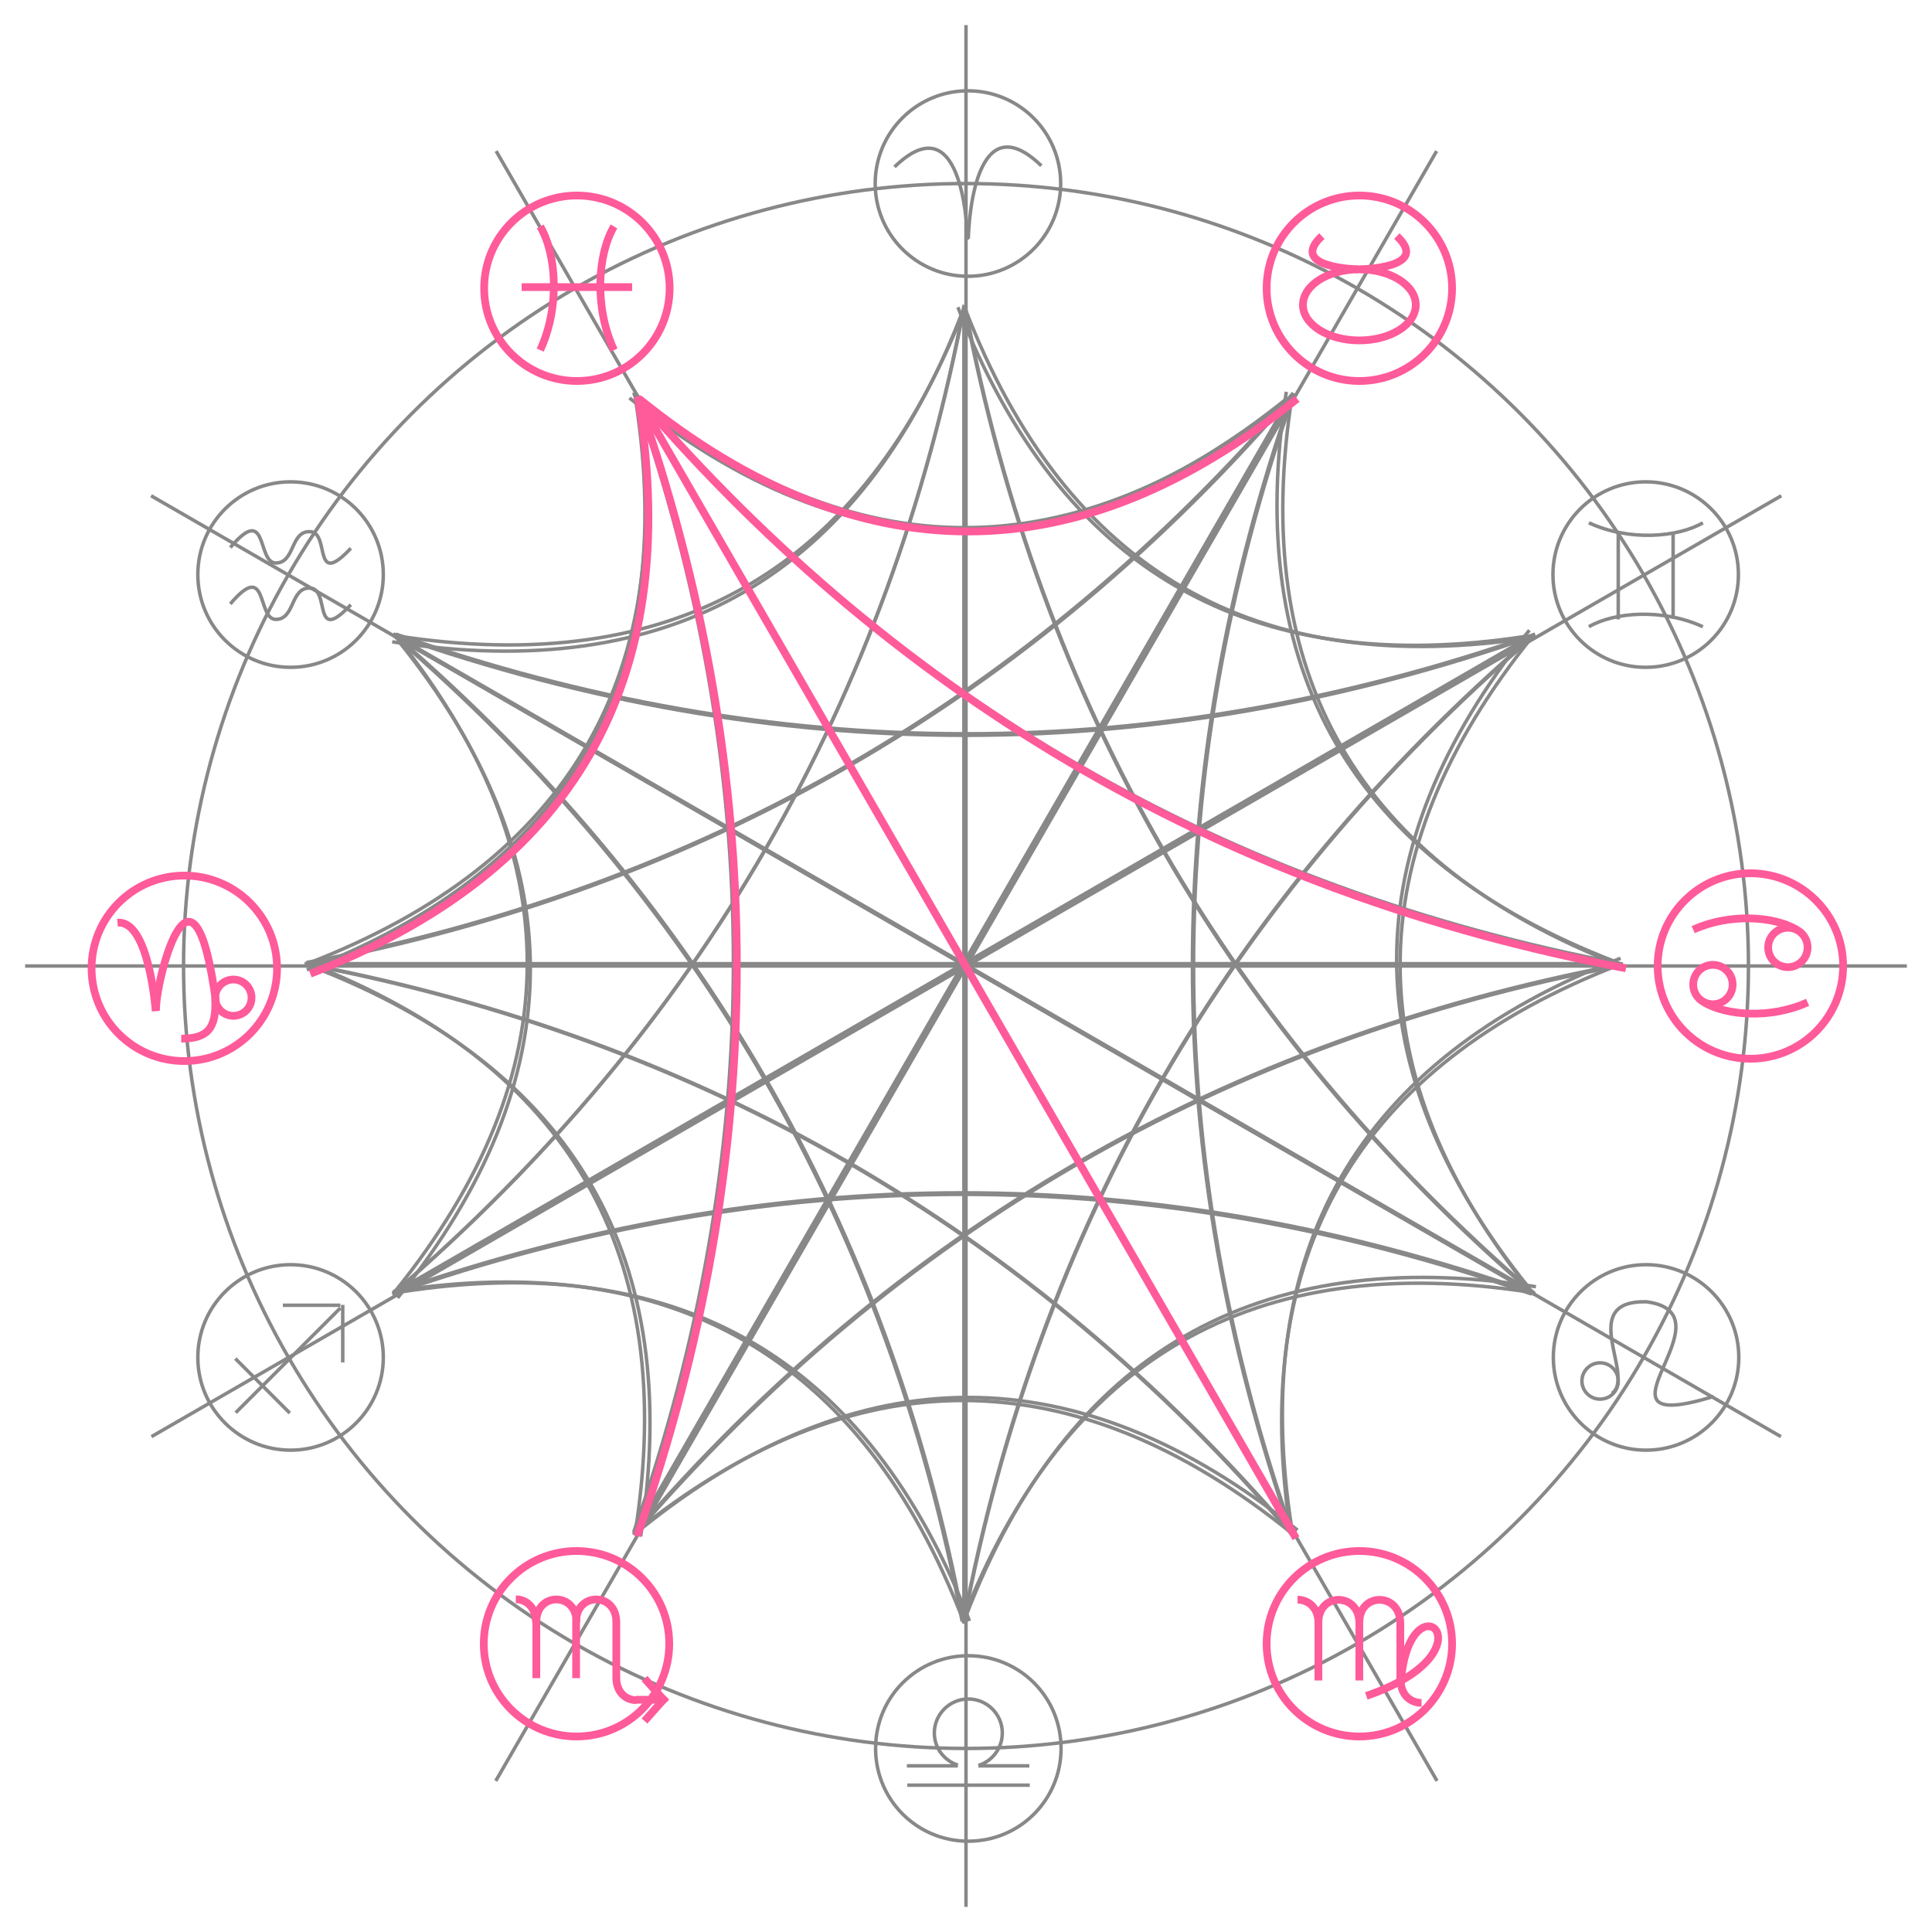 <?xml version="1.0" encoding="utf-8"?>
<!-- Generator: Adobe Illustrator 15.0.0, SVG Export Plug-In  -->
<!DOCTYPE svg PUBLIC "-//W3C//DTD SVG 1.1//EN" "http://www.w3.org/Graphics/SVG/1.1/DTD/svg11.dtd">
<svg version="1.1"
	 xmlns="http://www.w3.org/2000/svg" xmlns:xlink="http://www.w3.org/1999/xlink" xmlns:a="http://ns.adobe.com/AdobeSVGViewerExtensions/3.0/"
	 x="0px" y="0px" width="500px" height="500px" viewBox="-6.5 -6.5 500 500" enable-background="new -6.5 -6.5 500 500"
	 xml:space="preserve">
<defs>
</defs>
<circle id="_7576728_1_" fill="none" stroke="#888888" stroke-width="0.9" cx="243.5" cy="243.5" r="202.5"/>
<line id="_238518904_1_" fill="none" stroke="#888888" stroke-width="0.9" x1="0" y1="243.5" x2="487" y2="243.5"/>
<line id="_239080608_1_" fill="none" stroke="#888888" stroke-width="0.9" x1="243.5" y1="487" x2="243.5" y2="0"/>
<line id="_236163080_1_" fill="none" stroke="#888888" stroke-width="0.9" x1="32.7" y1="365.3" x2="454.5" y2="121.8"/>
<line id="_7576752_1_" fill="none" stroke="#888888" stroke-width="0.9" x1="365.4" y1="454.4" x2="121.9" y2="32.6"/>
<line id="_239050464_1_" fill="none" stroke="#888888" stroke-width="0.9" x1="121.8" y1="454.4" x2="365.3" y2="32.6"/>
<line id="_239049848_1_" fill="none" stroke="#888888" stroke-width="0.9" x1="454.4" y1="365.3" x2="32.6" y2="121.8"/>
<circle id="_7573776_1_" fill="none" stroke="#888888" stroke-width="0.9" cx="419.4" cy="142.2" r="24"/>
<path id="_272317888_1_" fill="none" stroke="#888888" stroke-width="0.9" d="M404.7,128.8c10.3,4.8,23,3.8,29.5,0"/>
<path id="_274063248_1_" fill="none" stroke="#888888" stroke-width="0.9" d="M434.2,155.7c-10.4-4.8-23-3.8-29.5,0"/>
<line id="_275021608_1_" fill="none" stroke="#888888" stroke-width="0.9" x1="412.3" y1="153.8" x2="412.3" y2="131.5"/>
<line id="_273792080_1_" fill="none" stroke="#888888" stroke-width="0.9" x1="426.5" y1="153.6" x2="426.5" y2="131.4"/>
<circle id="_7573104_1_" fill="none" stroke="#FF5A9A" stroke-width="2" cx="345.3" cy="418.9" r="24"/>
<line id="_275022304_1_" fill="none" stroke="#FF5A9A" stroke-width="2" x1="334.7" y1="413.4" x2="334.7" y2="428.4"/>
<path id="_275022376_1_" fill="none" stroke="#FF5A9A" stroke-width="2" d="M329.3,407.5c2.7,0,5.4,2,5.4,6"/>
<line id="_461934896_1_" fill="none" stroke="#FF5A9A" stroke-width="2" x1="345.3" y1="413.4" x2="345.3" y2="428.4"/>
<path id="_273792512_1_" fill="none" stroke="#FF5A9A" stroke-width="2" d="M334.7,413.4c0-7.9,10.6-7.8,10.6,0.2"/>
<line id="_273880672_1_" fill="none" stroke="#FF5A9A" stroke-width="2" x1="355.9" y1="413.4" x2="355.9" y2="428.4"/>
<path id="_272904616_1_" fill="none" stroke="#FF5A9A" stroke-width="2" d="M345.3,413.4c0-7.9,10.6-7.8,10.6,0.2"/>
<path id="_461934920_1_" fill="none" stroke="#FF5A9A" stroke-width="2" d="M356,428.3c0,4,2.7,5.9,5.4,5.9"/>
<path id="_275021416_1_" fill="none" stroke="#FF5A9A" stroke-width="2" d="M356,429.3c2-29.1,25.5-8.7-8.9,3.1"/>
<path id="_275023360_1_" fill="none" stroke="#FF5A9A" stroke-width="2" d="M33.8,255.2c0,0-1.7-23.7-9.9-22.9"/>
<path id="_272317312_1_" fill="none" stroke="#FF5A9A" stroke-width="2" d="M33.9,255c-0.4-6.4,9.5-47,15.5-2.1"/>
<path id="_275023608_1_" fill="none" stroke="#FF5A9A" stroke-width="2" d="M49.2,252.2c0.3,7.5-2,10.1-8.8,10.1"/>
<ellipse id="_275024448_1_" fill="none" stroke="#FF5A9A" stroke-width="2" cx="53.9" cy="251.7" rx="4.7" ry="4.7"/>
<circle id="_7571352_1_" fill="none" stroke="#FF5A9A" stroke-width="2" cx="41.2" cy="244.1" r="24"/>
<circle id="_7571232_1_" fill="none" stroke="#888888" stroke-width="0.9" cx="419.5" cy="344.8" r="24"/>
<path id="_273792680_1_" fill="none" stroke="#888888" stroke-width="0.9" d="M410.7,354.1c6.2-4.4-9.3-24.1,8.9-23.7
	c23.5,3.1-18.3,35.4,17.4,24.5"/>
<ellipse id="_273880960_1_" fill="none" stroke="#888888" stroke-width="0.9" cx="407.6" cy="350.9" rx="4.7" ry="4.7"/>
<circle id="_7570800_1_" fill="none" stroke="#888888" stroke-width="0.9" cx="244" cy="41" r="24"/>
<path id="_272317216_1_" fill="none" stroke="#888888" stroke-width="0.9" d="M243.9,55.5c0,0-0.6-36.5-18.9-18.8"/>
<path id="_273775824_1_" fill="none" stroke="#888888" stroke-width="0.9" d="M244.1,55.2c0,0,0.6-36.5,18.9-18.8"/>
<circle id="_7570368_1_" fill="none" stroke="#FF5A9A" stroke-width="2" cx="446.5" cy="243.5" r="24"/>
<path id="_274128120_1_" fill="none" stroke="#FF5A9A" stroke-width="2" d="M431.7,234.1c9.4-4.3,20.9-3.5,26.8,0"/>
<ellipse id="_271953080_1_" fill="none" stroke="#FF5A9A" stroke-width="2" cx="456.2" cy="238.7" rx="5.1" ry="5.1"/>
<path id="_272317816_1_" fill="none" stroke="#FF5A9A" stroke-width="2" d="M461.3,252.9c-9.4,4.3-20.9,3.5-26.8,0"/>
<ellipse id="_272317408_1_" fill="none" stroke="#FF5A9A" stroke-width="2" cx="436.8" cy="248.3" rx="5.1" ry="5.1"/>
<path id="_273801192_1_" fill="none" stroke="#FF5A9A" stroke-width="2" d="M133.3,84.1c5.2-11.2,4.2-24.9,0-32"/>
<path id="_273792272_1_" fill="none" stroke="#FF5A9A" stroke-width="2" d="M152.4,84.1c-5.2-11.2-4.2-24.9,0-32"/>
<line id="_273790560_1_" fill="none" stroke="#FF5A9A" stroke-width="2" x1="128.5" y1="67.8" x2="157.1" y2="67.8"/>
<circle id="_226247624_1_" fill="none" stroke="#FF5A9A" stroke-width="2" cx="142.8" cy="68.1" r="24"/>
<line id="_274859648_1_" fill="none" stroke="#FF5A9A" stroke-width="2" x1="132.3" y1="413.2" x2="132.3" y2="427.8"/>
<path id="_274859672_1_" fill="none" stroke="#FF5A9A" stroke-width="2" d="M127,407.4c2.6,0,5.2,2,5.2,5.9"/>
<line id="_272904496_1_" fill="none" stroke="#FF5A9A" stroke-width="2" x1="142.6" y1="413.2" x2="142.6" y2="427.8"/>
<path id="_275024688_1_" fill="none" stroke="#FF5A9A" stroke-width="2" d="M132.3,413.2c0-7.7,10.4-7.7,10.4,0.1"/>
<line id="_275023464_1_" fill="none" stroke="#FF5A9A" stroke-width="2" x1="153" y1="413.2" x2="153" y2="427.8"/>
<path id="_461934848_1_" fill="none" stroke="#FF5A9A" stroke-width="2" d="M142.6,413.2c0-7.7,10.4-7.7,10.4,0.1"/>
<path id="_461017960_1_" fill="none" stroke="#FF5A9A" stroke-width="2" d="M153,427.7c0,3.9,2.6,5.8,5.2,5.8"/>
<line id="_275023560_1_" fill="none" stroke="#FF5A9A" stroke-width="2" x1="158" y1="433.4" x2="165.3" y2="433.4"/>
<line id="_275024640_1_" fill="none" stroke="#FF5A9A" stroke-width="2" x1="165.9" y1="432.6" x2="160.3" y2="438.9"/>
<line id="_275024544_1_" fill="none" stroke="#FF5A9A" stroke-width="2" x1="165.9" y1="434.1" x2="160.3" y2="427.9"/>
<circle id="_272317936_1_" fill="none" stroke="#FF5A9A" stroke-width="2" cx="142.7" cy="418.9" r="24"/>
<circle id="_235697888_1_" fill="none" stroke="#FF5A9A" stroke-width="2" cx="345.3" cy="68.1" r="24"/>
<ellipse id="_274128192_1_" fill="none" stroke="#FF5A9A" stroke-width="2" cx="345.3" cy="72.4" rx="14.6" ry="9.2"/>
<path id="_273791440_1_" fill="none" stroke="#FF5A9A" stroke-width="2" d="M345,63.2c0,0-18.3-0.3-9.4-8.6"/>
<path id="_275023704_1_" fill="none" stroke="#FF5A9A" stroke-width="2" d="M345.6,63.2c0,0,18.3-0.3,9.4-8.6"/>
<ellipse id="_235699496_1_" fill="none" stroke="#888888" stroke-width="0.9" cx="68.7" cy="142.2" rx="24" ry="24"/>
<path id="_458488104_1_" fill="none" stroke="#888888" stroke-width="0.9" d="M53.1,135.2c9.9-11.7,6.8,4,11.8,4
	c5,0,3.7-8.4,8.9-8.1c5.2,0.2,0.5,14.9,10.5,4.3"/>
<path id="_459467632_1_" fill="none" stroke="#888888" stroke-width="0.9" d="M53.1,149.8c9.9-11.7,6.8,4,11.8,4
	c5,0,3.7-8.4,8.9-8.1c5.2,0.2,0.5,14.9,10.5,4.3"/>
<circle id="_235700144_1_" fill="none" stroke="#888888" stroke-width="0.9" cx="68.7" cy="344.8" r="24"/>
<line id="_459354152_1_" fill="none" stroke="#888888" stroke-width="0.9" x1="81.6" y1="332" x2="54.5" y2="359.1"/>
<line id="_274119616_1_" fill="none" stroke="#888888" stroke-width="0.9" x1="68.5" y1="359.2" x2="54.4" y2="345.1"/>
<line id="_235700648_1_" fill="none" stroke="#888888" stroke-width="0.9" x1="81.6" y1="331.3" x2="66.7" y2="331.3"/>
<line id="_235700936_1_" fill="none" stroke="#888888" stroke-width="0.9" x1="82.2" y1="331.2" x2="82.2" y2="346.1"/>
<path id="_235701080_1_" fill="none" stroke="#888888" stroke-width="0.9" d="M268.1,446c0-13.3-10.7-24-24-24
	c-13.3,0-24,10.7-24,24c0,13.3,10.7,24,24,24C257.4,470,268.1,459.3,268.1,446z"/>
<line id="_275021776_1_" fill="none" stroke="#888888" stroke-width="0.9" x1="228.3" y1="455.5" x2="260" y2="455.5"/>
<path id="_274119568_1_" fill="none" stroke="#888888" stroke-width="0.9" d="M228.2,450.5h13.2 M246.7,450.5h13.2 M241.4,450.3
	c-3.5-1.1-6.1-4.4-6.1-8.3c0-4.8,3.9-8.8,8.8-8.8c4.8,0,8.8,3.9,8.8,8.8c0,3.9-2.6,7.3-6.2,8.4"/>
<path id="_238945472_1_" fill="none" stroke="#888888" stroke-width="0.9" d="M243.2,73.2c26.2,68.1,75.4,96.5,147.5,85.2"/>
<path id="_239087032_1_" fill="none" stroke="#888888" stroke-width="0.9" d="M243.2,73.2c19.4,102.4,68.5,187.5,147.5,255.4"/>
<line id="_80356304_1_" fill="none" stroke="#888888" stroke-width="0.9" x1="243" y1="73.2" x2="243" y2="413.7"/>
<path id="_239457000_1_" fill="none" stroke="#888888" stroke-width="0.9" d="M243.1,72.5C223.7,174.9,174.6,260,95.7,327.9"/>
<path id="_239483200_1_" fill="none" stroke="#888888" stroke-width="0.9" d="M242.5,74.4c-26.2,68.1-75.4,96.5-147.5,85.2"/>
<path id="_238556712_1_" fill="none" stroke="#888888" stroke-width="0.9" d="M158,95.7c56.7,45.8,113.5,45.8,170.3,0"/>
<path id="_239397800_1_" fill="none" stroke="#888888" stroke-width="0.9" d="M158,95.7c68,79,153.1,128.1,255.4,147.4"/>
<line id="_239483176_1_" fill="none" stroke="#888888" stroke-width="0.9" x1="157.8" y1="95.8" x2="328" y2="390.7"/>
<path id="_239483296_1_" fill="none" stroke="#888888" stroke-width="0.9" d="M157.5,95.1c34.4,98.3,34.4,196.6,0,294.9"/>
<path id="_239482744_1_" fill="none" stroke="#888888" stroke-width="0.9" d="M158,97c11.3,72.1-17.1,121.2-85.1,147.5"/>
<path id="_239049800_1_" fill="none" stroke="#888888" stroke-width="0.9" d="M95.8,158c72.1,11.3,121.2-17.1,147.5-85.1"/>
<path id="_239484376_1_" fill="none" stroke="#888888" stroke-width="0.9" d="M95.8,158c98.3,34.4,196.6,34.4,294.9,0"/>
<line id="_236163248_1_" fill="none" stroke="#888888" stroke-width="0.9" x1="95.7" y1="158.2" x2="390.6" y2="328.4"/>
<path id="_80356328_1_" fill="none" stroke="#888888" stroke-width="0.9" d="M95.1,157.7c79,68,128.1,153.1,147.4,255.4"/>
<path id="_235659840_1_" fill="none" stroke="#888888" stroke-width="0.9" d="M96.4,159.1c45.8,56.7,45.8,113.5,0,170.3"/>
<path id="_239408040_1_" fill="none" stroke="#888888" stroke-width="0.9" d="M73,242.9c68.1-26.2,96.5-75.4,85.2-147.5"/>
<path id="_239397680_1_" fill="none" stroke="#888888" stroke-width="0.9" d="M73,242.9c102.4-19.4,187.5-68.5,255.4-147.5"/>
<line id="_237951168_1_" fill="none" stroke="#888888" stroke-width="0.9" x1="73" y1="243.1" x2="413.5" y2="243.1"/>
<path id="_7575192_1_" fill="none" stroke="#888888" stroke-width="0.9" d="M72.3,243c102.4,19.4,187.5,68.5,255.4,147.5"/>
<path id="_238519912_1_" fill="none" stroke="#888888" stroke-width="0.9" d="M74.1,243.6c68.1,26.2,96.5,75.4,85.2,147.5"/>
<path id="_80241360_1_" fill="none" stroke="#888888" stroke-width="0.9" d="M95.6,327.9c45.8-56.7,45.8-113.5,0-170.3"/>
<path id="_239382168_1_" fill="none" stroke="#888888" stroke-width="0.9" d="M95.6,327.9c79-68,128.1-153.1,147.4-255.4"/>
<line id="_238869504_1_" fill="none" stroke="#888888" stroke-width="0.9" x1="95.7" y1="328.1" x2="390.6" y2="157.8"/>
<path id="_239408704_1_" fill="none" stroke="#888888" stroke-width="0.9" d="M95,328.4c98.3-34.4,196.6-34.4,294.9,0"/>
<path id="_239409160_1_" fill="none" stroke="#888888" stroke-width="0.9" d="M96.9,327.9c72.1-11.3,121.2,17.1,147.5,85.1"/>
<path id="_239392608_1_" fill="none" stroke="#888888" stroke-width="0.9" d="M157.9,390.1c11.3-72.1-17.1-121.2-85.1-147.5"/>
<path id="_238556640_1_" fill="none" stroke="#888888" stroke-width="0.9" d="M157.9,390.1c34.4-98.3,34.4-196.6,0-294.9"/>
<line id="_239048472_1_" fill="none" stroke="#888888" stroke-width="0.9" x1="158.1" y1="390.2" x2="328.3" y2="95.3"/>
<path id="_239408352_1_" fill="none" stroke="#888888" stroke-width="0.9" d="M157.6,390.8c68-79,153.1-128.1,255.4-147.4"/>
<path id="_238905136_1_" fill="none" stroke="#888888" stroke-width="0.9" d="M159,389.5c56.7-45.8,113.5-45.8,170.3,0"/>
<path id="_239483864_1_" fill="none" stroke="#888888" stroke-width="0.9" d="M242.8,412.9c-26.2-68.1-75.4-96.5-147.5-85.2"/>
<path id="_239483768_1_" fill="none" stroke="#888888" stroke-width="0.9" d="M242.8,412.9c-19.4-102.4-68.5-187.5-147.5-255.4"/>
<line id="_239483672_1_" fill="none" stroke="#888888" stroke-width="0.9" x1="243" y1="412.9" x2="243" y2="72.4"/>
<path id="_239392896_1_" fill="none" stroke="#888888" stroke-width="0.9" d="M242.9,413.6c19.4-102.4,68.5-187.5,147.5-255.4"/>
<path id="_239409184_1_" fill="none" stroke="#888888" stroke-width="0.9" d="M243.5,411.7c26.2-68.1,75.4-96.5,147.5-85.2"/>
<path id="_238846952_1_" fill="none" stroke="#888888" stroke-width="0.9" d="M327.8,390.3c-56.7-45.8-113.5-45.8-170.3,0"/>
<path id="_238846856_1_" fill="none" stroke="#888888" stroke-width="0.9" d="M327.8,390.3c-68-79-153.1-128.1-255.4-147.4"/>
<line id="_238846760_1_" fill="none" stroke="#888888" stroke-width="0.9" x1="328" y1="390.2" x2="157.7" y2="95.3"/>
<path id="_238846640_1_" fill="none" stroke="#888888" stroke-width="0.9" d="M328.2,390.9c-34.4-98.3-34.4-196.6,0-294.9"/>
<path id="_238846544_1_" fill="none" stroke="#888888" stroke-width="0.9" d="M327.8,389c-11.3-72.1,17.1-121.2,85.1-147.5"/>
<path id="_239483008_1_" fill="none" stroke="#888888" stroke-width="0.9" d="M390,328c-72.1-11.3-121.2,17.1-147.5,85.1"/>
<path id="_239483440_1_" fill="none" stroke="#888888" stroke-width="0.9" d="M390,328c-98.3-34.4-196.6-34.4-294.9,0"/>
<line id="_239453584_1_" fill="none" stroke="#888888" stroke-width="0.9" x1="390.1" y1="327.8" x2="95.2" y2="157.6"/>
<path id="_238519024_1_" fill="none" stroke="#888888" stroke-width="0.9" d="M390.7,328.3c-79-68-128.1-153.1-147.4-255.4"/>
<path id="_7574448_1_" fill="none" stroke="#888888" stroke-width="0.9" d="M389.3,326.9c-45.8-56.7-45.8-113.5,0-170.3"/>
<path id="_7574256_1_" fill="none" stroke="#888888" stroke-width="0.9" d="M412.8,243.1c-68.1,26.2-96.5,75.4-85.2,147.5"/>
<path id="_239381448_1_" fill="none" stroke="#888888" stroke-width="0.9" d="M412.8,243.1c-102.4,19.4-187.5,68.5-255.4,147.5"/>
<line id="_239485024_1_" fill="none" stroke="#888888" stroke-width="0.9" x1="412.8" y1="242.9" x2="72.3" y2="242.9"/>
<path id="_239484952_1_" fill="none" stroke="#888888" stroke-width="0.9" d="M413.5,243C311.1,223.6,226,174.5,158.1,95.5"/>
<path id="_239484856_1_" fill="none" stroke="#888888" stroke-width="0.9" d="M411.6,242.4c-68.1-26.2-96.5-75.4-85.2-147.5"/>
<path id="_239484208_1_" fill="none" stroke="#888888" stroke-width="0.9" d="M390.2,158.1c-45.8,56.7-45.8,113.5,0,170.3"/>
<path id="_239484112_1_" fill="none" stroke="#888888" stroke-width="0.9" d="M390.2,158.1c-79,68-128.1,153.1-147.4,255.4"/>
<line id="_80356256_1_" fill="none" stroke="#888888" stroke-width="0.9" x1="390.1" y1="157.9" x2="95.2" y2="328.2"/>
<path id="_239050560_1_" fill="none" stroke="#888888" stroke-width="0.9" d="M390.8,157.6c-98.3,34.4-196.6,34.4-294.9,0"/>
<path id="_239381832_1_" fill="none" stroke="#888888" stroke-width="0.9" d="M388.9,158.1c-72.1,11.3-121.2-17.1-147.5-85.1"/>
<path id="_239080704_1_" fill="none" stroke="#888888" stroke-width="0.9" d="M327.9,95.9C316.6,168,345,217.1,413,243.4"/>
<path id="_238905352_1_" fill="none" stroke="#888888" stroke-width="0.9" d="M327.9,95.9c-34.4,98.3-34.4,196.6,0,294.9"/>
<line id="_239453440_1_" fill="none" stroke="#888888" stroke-width="0.9" x1="327.7" y1="95.8" x2="157.5" y2="390.7"/>
<path id="_239457048_1_" fill="none" stroke="#888888" stroke-width="0.9" d="M328.2,95.2c-68,79-153.1,128.1-255.4,147.4"/>
<path id="_239453512_1_" fill="none" stroke="#888888" stroke-width="0.9" d="M326.7,96.5c-56.7,45.8-113.5,45.8-170.3,0"/>
<path id="_239482912_1_" fill="none" stroke="#FF5A9A" stroke-width="2" d="M158.9,96.7c56.7,45.8,113.5,45.8,170.3,0"/>
<path id="_239408112_1_" fill="none" stroke="#FF5A9A" stroke-width="2" d="M158.9,96.7c68,79,153.1,128.1,255.4,147.4"/>
<line id="_239482984_1_" fill="none" stroke="#FF5A9A" stroke-width="2" x1="158.7" y1="96.8" x2="328.9" y2="391.6"/>
<path id="_235701416_1_" fill="none" stroke="#FF5A9A" stroke-width="2" d="M158.4,96.1c34.4,98.3,34.4,196.6,0,294.9"/>
<path id="_7576992_1_" fill="none" stroke="#FF5A9A" stroke-width="2" d="M158.9,98c11.3,72.1-17.1,121.2-85.1,147.5"/>
</svg>
